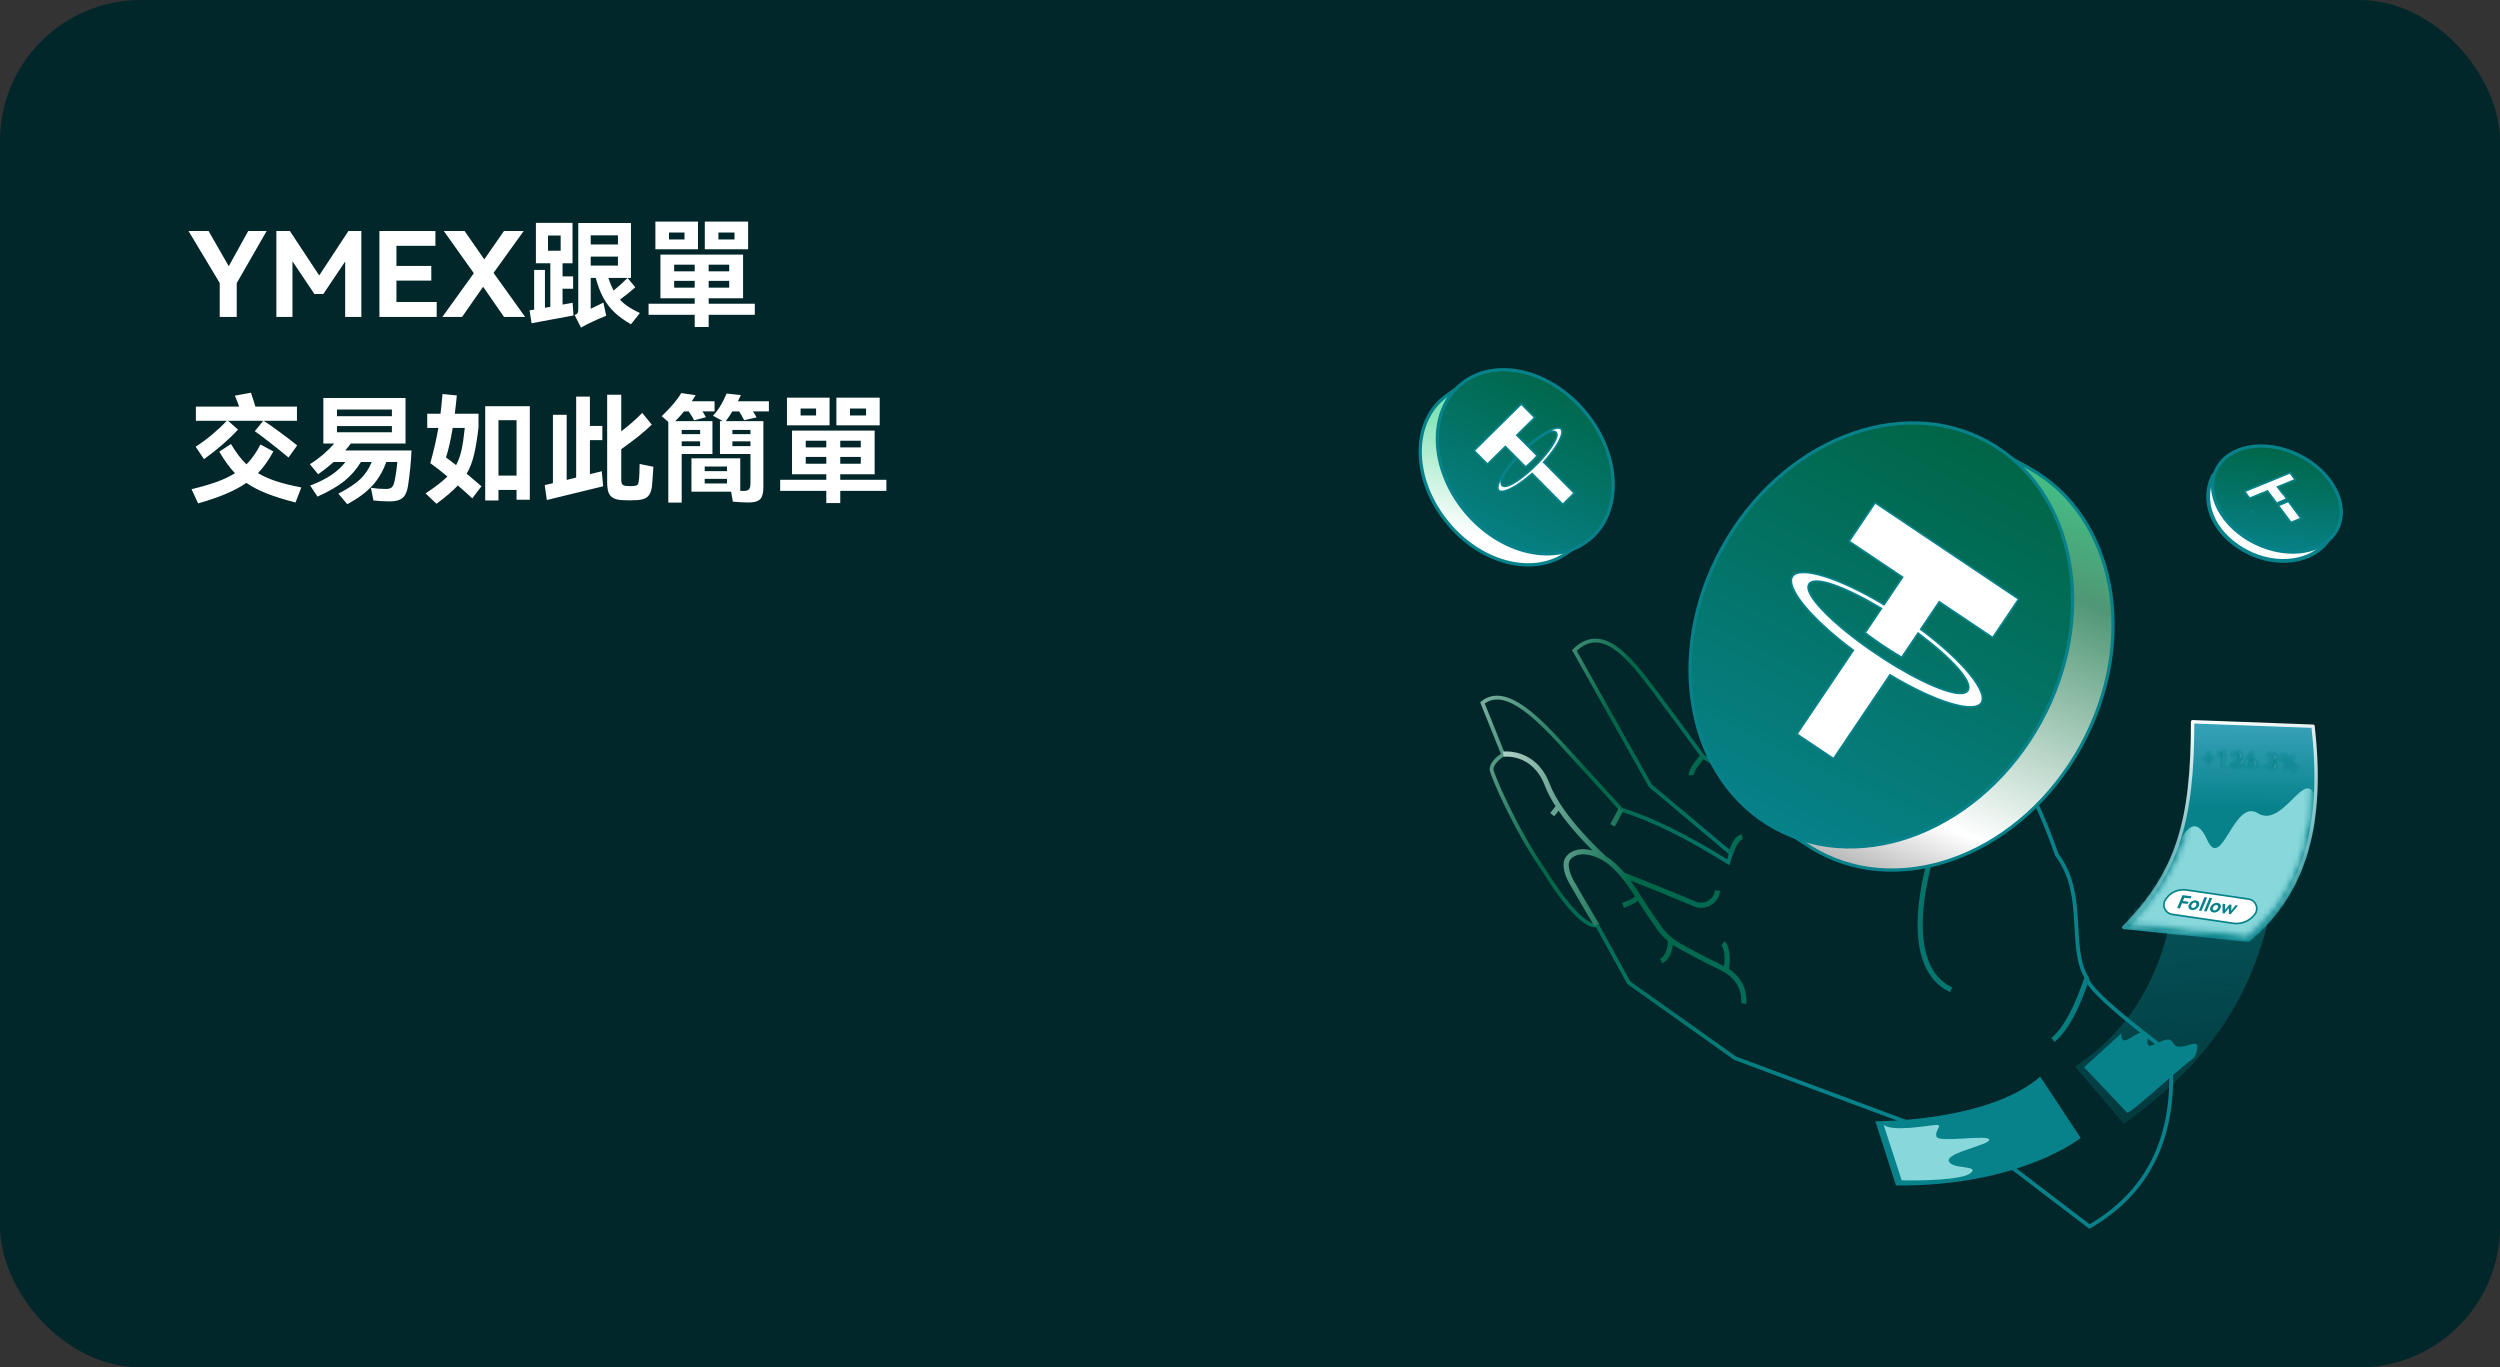 <svg width="426" height="233" viewBox="0 0 426 233" fill="none" xmlns="http://www.w3.org/2000/svg">
<rect x="0" y="0" width="426" height="233" fill="#333333" stroke="none"/>
<rect width="426" height="233" rx="24" fill="#02272A"/>
<path d="M38.98 45.36L42.3 39.36H45.44L40.34 48.24V54H37.44V48.22L32.12 39.36H35.54L38.98 45.36ZM59.375 39.36H61.575V54H58.815V44.56L55.095 50.1H53.575L49.835 44.52V54H47.095V39.36H49.395L54.395 46.94L59.375 39.36ZM73.493 47.82H67.553V51.46H74.413V54H64.653V39.36H74.193V41.88H67.553V45.32H73.493V47.82ZM89.241 39.36L84.101 46.5L89.481 54H85.881L82.321 48.86L78.741 54H75.381L80.741 46.56L75.621 39.36H79.161L82.521 44.2L85.881 39.36H89.241ZM95.858 51.9L97.578 51.6L97.718 53.76L94.138 54.42C93.031 54.633 91.845 54.853 90.578 55.08L90.238 52.88L91.018 52.76V46H92.858V52.44C93.231 52.36 93.538 52.307 93.778 52.28V44.86H91.318V37.98H97.558V44.86H95.858V47.1H97.658V49.2H95.858V51.9ZM105.638 51.06C106.425 51.913 107.558 52.673 109.038 53.34L107.518 55.26C106.385 54.607 105.438 53.92 104.678 53.2C103.931 52.48 103.305 51.653 102.798 50.72C102.291 49.787 101.865 48.667 101.518 47.36H100.658V52.62L102.818 51.56L103.298 53.8C102.165 54.253 101.105 54.727 100.118 55.22C99.678 55.447 99.305 55.647 98.998 55.82L97.918 53.68C98.185 53.573 98.352 53.46 98.418 53.34C98.498 53.22 98.538 52.993 98.538 52.66V38H107.518V47.36H103.658C103.925 48.16 104.225 48.88 104.558 49.52C105.411 48.813 106.205 48.093 106.938 47.36L108.258 48.96C107.445 49.667 106.571 50.367 105.638 51.06ZM105.298 41.66V40.1H100.658V41.66H105.298ZM95.538 40.14H93.378V42.72H95.538V40.14ZM105.298 43.72H100.658V45.26H105.298V43.72ZM111.678 37.76H118.938V42.48H111.678V37.76ZM120.098 37.76H127.478V42.48H120.098V37.76ZM113.998 40.8H116.638V39.62H113.998V40.8ZM122.418 40.8H125.158V39.62H122.418V40.8ZM120.758 51.76H128.618V53.64H120.758V55.72H118.378V53.64H110.518V51.76H118.378V50.82H112.538V43.38H126.618V50.82H120.758V51.76ZM118.378 46.24V45.1H114.878V46.24H118.378ZM120.758 46.24H124.258V45.1H120.758V46.24ZM114.878 47.86V49.02H118.378V47.86H114.878ZM120.758 47.86V49.02H124.258V47.86H120.758ZM33.34 76.12C34.313 75.493 35.253 74.8 36.16 74.04C37.08 73.267 37.907 72.487 38.64 71.7H33.38V69.28H40.74C40.527 68.64 40.287 68.02 40.02 67.42L42.76 66.92C43.08 67.853 43.333 68.64 43.52 69.28H50.6V71.7H44.92C45.587 72.113 46.52 72.767 47.72 73.66C48.92 74.54 49.893 75.287 50.64 75.9L49.16 77.96C48.36 77.28 47.36 76.473 46.16 75.54C44.96 74.593 44.047 73.907 43.42 73.48L44.86 71.7H38.86L40.56 73.2C39.773 74.053 38.873 74.92 37.86 75.8C36.847 76.68 35.813 77.493 34.76 78.24L33.34 76.12ZM50.36 85.62C48.413 85.127 46.773 84.613 45.44 84.08C44.107 83.56 42.953 82.96 41.98 82.28C41.007 82.96 39.853 83.58 38.52 84.14C37.187 84.713 35.6 85.26 33.76 85.78L32.64 83.36C34.293 82.96 35.72 82.547 36.92 82.12C38.12 81.68 39.16 81.187 40.04 80.64C39.16 79.72 38.267 78.493 37.36 76.96L39.36 75.66C40.213 77.113 41.093 78.267 42 79.12C42.88 78.253 43.673 77.127 44.38 75.74L46.58 76.92C45.82 78.36 44.947 79.593 43.96 80.62C44.853 81.153 45.887 81.613 47.06 82C48.247 82.387 49.673 82.74 51.34 83.06L50.36 85.62ZM70.12 76.76C70.04 78.693 69.84 80.72 69.52 82.84C69.36 83.8 69.053 84.467 68.6 84.84C68.16 85.227 67.46 85.427 66.5 85.44C65.487 85.44 64.533 85.387 63.64 85.28L63.2 83.12C64.067 83.253 64.893 83.32 65.68 83.32C66.187 83.32 66.54 83.233 66.74 83.06C66.953 82.873 67.113 82.527 67.22 82.02C67.447 80.993 67.607 79.893 67.7 78.72H65.82C65.273 80.267 64.487 81.607 63.46 82.74C62.433 83.873 61.007 84.933 59.18 85.92L57.66 84.12C59.3 83.267 60.54 82.447 61.38 81.66C62.22 80.86 62.873 79.88 63.34 78.72H61.5C60.74 79.987 59.787 81.08 58.64 82C57.493 82.907 55.98 83.78 54.1 84.62L52.86 82.74C54.327 82.18 55.547 81.567 56.52 80.9C57.493 80.233 58.273 79.507 58.86 78.72H56.86C55.98 79.493 55.1 80.193 54.22 80.82L52.8 79.1C53.507 78.673 54.233 78.147 54.98 77.52C55.727 76.88 56.387 76.233 56.96 75.58H55.1V67.82H69.1V75.58H59.78C59.58 75.86 59.267 76.253 58.84 76.76H70.12ZM66.78 70.92V69.78H57.42V70.92H66.78ZM57.42 72.6V73.66H66.78V72.6H57.42ZM81.54 72.8C81.313 74.773 81.053 76.353 80.76 77.54C80.48 78.727 80.067 79.787 79.52 80.72L82.04 82.86L80.48 84.92C79.6 84.107 78.78 83.373 78.02 82.72C77.153 83.653 75.94 84.693 74.38 85.84L72.52 84.08C74.2 82.96 75.44 82 76.24 81.2C75.213 80.333 74.24 79.573 73.32 78.92C73.867 77.013 74.327 75.013 74.7 72.92H72.8V70.5H75.06C75.167 69.673 75.28 68.553 75.4 67.14L77.84 67.38C77.76 68.273 77.647 69.313 77.5 70.5H81.54V72.8ZM82.68 85.28V69.22H90.28V85.16H88.02V83.48H84.94V85.28H82.68ZM84.94 71.6V81.04H88.02V71.6H84.94ZM76 77.94C76.627 78.407 77.2 78.847 77.72 79.26C78.12 78.513 78.427 77.66 78.64 76.7C78.853 75.74 79.04 74.48 79.2 72.92H77.14C76.807 74.947 76.427 76.62 76 77.94ZM111.34 79.54C111.327 79.807 111.26 80.76 111.14 82.4C111.087 83.107 110.967 83.653 110.78 84.04C110.593 84.44 110.32 84.727 109.96 84.9C109.613 85.073 109.133 85.18 108.52 85.22C107.96 85.247 107.533 85.26 107.24 85.26C106.947 85.26 106.52 85.247 105.96 85.22C105.347 85.18 104.86 85.06 104.5 84.86C104.14 84.673 103.873 84.367 103.7 83.94C103.54 83.5 103.46 82.893 103.46 82.12V67.26H105.86V73.5C106.46 73.047 107.087 72.533 107.74 71.96C108.407 71.373 108.973 70.84 109.44 70.36L111.06 72.36C110.433 72.973 109.647 73.66 108.7 74.42C107.753 75.167 106.807 75.873 105.86 76.54V81.72C105.86 82.107 105.92 82.38 106.04 82.54C106.173 82.687 106.38 82.773 106.66 82.8C106.98 82.827 107.227 82.84 107.4 82.84C107.56 82.84 107.8 82.827 108.12 82.8C108.413 82.76 108.607 82.667 108.7 82.52C108.793 82.36 108.86 82.033 108.9 81.54C108.953 80.873 108.98 80.187 108.98 79.48C108.993 79.387 109 79.247 109 79.06L111.34 79.54ZM100.52 80.8L102.06 80.42L102.54 80.3L102.78 82.86C101.1 83.26 98.287 83.947 94.34 84.92L93.18 85.2L92.82 82.66L94.22 82.34V70.68H96.56V81.78L98.18 81.38V67.58H100.52V72.58H102.64V75H100.52V80.8ZM121.4 77.36H116.16V85.64H113.88V71.9L112.76 70.92C114.36 69.373 115.467 68.06 116.08 66.98L118.54 67.34C118.367 67.62 118.147 67.967 117.88 68.38H121.76V70.1H119.7C119.927 70.447 120.12 70.78 120.28 71.1L118.28 71.62C118.067 71.193 117.76 70.687 117.36 70.1H116.56C116.147 70.62 115.647 71.173 115.06 71.76H121.4V77.36ZM131.02 68.38V70.1H128.3C128.513 70.407 128.72 70.747 128.92 71.12L126.8 71.6C126.493 70.987 126.207 70.487 125.94 70.1H124.8C124.44 70.687 124.067 71.24 123.68 71.76H130.08V82.94C130.08 83.62 130.007 84.147 129.86 84.52C129.727 84.907 129.473 85.187 129.1 85.36C128.74 85.533 128.22 85.62 127.54 85.62C126.793 85.62 125.907 85.573 124.88 85.48L124.58 83.78H117.82V78.1H126.14V83.64L126.68 83.66C127.147 83.66 127.46 83.567 127.62 83.38C127.793 83.193 127.88 82.86 127.88 82.38V77.36H122.68V71.76H123.16L121.5 70.84C121.993 70.307 122.413 69.747 122.76 69.16C123.12 68.56 123.473 67.86 123.82 67.06L126.24 67.32L125.74 68.38H131.02ZM119.3 73.98V73.26H116.16V73.98H119.3ZM127.88 73.98V73.26H124.8V73.98H127.88ZM116.16 75.2V76.02H119.3V75.2H116.16ZM124.8 75.2V76.02H127.88V75.2H124.8ZM123.88 80.28V79.5H120.08V80.28H123.88ZM120.08 81.6V82.38H123.88V81.6H120.08ZM134.1 67.76H141.36V72.48H134.1V67.76ZM142.52 67.76H149.9V72.48H142.52V67.76ZM136.42 70.8H139.06V69.62H136.42V70.8ZM144.84 70.8H147.58V69.62H144.84V70.8ZM143.18 81.76H151.04V83.64H143.18V85.72H140.8V83.64H132.94V81.76H140.8V80.82H134.96V73.38H149.04V80.82H143.18V81.76ZM140.8 76.24V75.1H137.3V76.24H140.8ZM143.18 76.24H146.68V75.1H143.18V76.24ZM137.3 77.86V79.02H140.8V77.86H137.3ZM143.18 77.86V79.02H146.68V77.86H143.18Z" fill="white"/>
<path d="M246.676 89.103L246.676 89.102C240.69 81.847 240.459 72.37 245.938 67.846L245.939 67.845C246.459 67.412 247.436 66.739 248.294 66.167C248.72 65.883 249.114 65.626 249.401 65.441C249.544 65.348 249.661 65.273 249.742 65.221C249.756 65.212 249.768 65.204 249.78 65.197C249.791 65.198 249.803 65.2 249.815 65.202C249.905 65.215 250.039 65.235 250.211 65.262C250.555 65.317 251.053 65.402 251.666 65.523C252.892 65.764 254.578 66.147 256.416 66.713C260.107 67.85 264.351 69.71 266.756 72.6C267.961 74.066 268.765 76.028 269.287 78.168C269.808 80.305 270.044 82.601 270.125 84.717C270.206 86.832 270.133 88.76 270.039 90.159C269.992 90.859 269.94 91.426 269.9 91.817C269.88 92.013 269.863 92.165 269.851 92.268C269.85 92.278 269.849 92.288 269.847 92.297L269.841 92.301L269.542 92.502C269.294 92.668 268.962 92.89 268.627 93.115C267.966 93.559 267.271 94.025 267.214 94.069L267.213 94.07C261.678 98.313 252.557 96.239 246.676 89.103Z" fill="url(#paint0_linear_6165_533)" stroke="#07828B" stroke-width="0.566"/>
<path d="M270.833 91.925C276.492 87.274 276.187 77.578 270.151 70.268C264.115 62.958 254.634 60.803 248.974 65.454C243.314 70.105 243.62 79.802 249.656 87.111C255.692 94.421 265.173 96.576 270.833 91.925Z" fill="url(#paint1_linear_6165_533)" stroke="#07828B" stroke-width="0.552" stroke-miterlimit="10" stroke-linejoin="round"/>
<path d="M261.518 71.147L258.577 74.051L258.473 74.153L258.576 74.256L260.205 75.899L260.301 75.996L260.403 75.905C261.704 74.758 262.963 73.883 263.981 73.386C264.491 73.137 264.933 72.986 265.285 72.94C265.596 72.9 265.813 72.943 265.953 73.045L266.008 73.092C266.142 73.227 266.202 73.461 266.152 73.814C266.102 74.165 265.947 74.604 265.692 75.11C265.183 76.121 264.292 77.367 263.129 78.652L263.036 78.755L263.133 78.852L268.259 84.02L266.295 85.958L261.168 80.788L261.072 80.691L260.969 80.781C259.673 81.922 258.418 82.793 257.404 83.287C256.896 83.534 256.456 83.684 256.105 83.73C255.795 83.77 255.578 83.726 255.439 83.624L255.385 83.577C255.251 83.442 255.19 83.209 255.24 82.857C255.289 82.508 255.444 82.071 255.697 81.567C256.203 80.561 257.089 79.318 258.247 78.036L258.339 77.935L258.242 77.837L256.612 76.193L256.51 76.091L256.407 76.192L253.465 79.096L251.175 76.787L259.229 68.838L261.518 71.147ZM265.134 73.656C264.96 73.481 264.688 73.467 264.403 73.526C264.11 73.588 263.756 73.735 263.36 73.95C262.567 74.382 261.578 75.102 260.541 76.016L260.426 76.117L260.533 76.227L261.947 77.653C261.817 77.798 261.684 77.946 261.544 78.093L261.005 78.642C260.661 78.98 260.317 79.297 259.983 79.589L258.574 78.168L258.466 78.06L258.363 78.173C257.44 79.195 256.713 80.169 256.275 80.952C256.057 81.343 255.905 81.694 255.842 81.984C255.787 82.232 255.789 82.47 255.907 82.643L255.964 82.713H255.965C256.138 82.887 256.408 82.901 256.691 82.842C256.983 82.781 257.336 82.635 257.73 82.422C258.421 82.047 259.26 81.453 260.151 80.701L260.536 80.369H260.537L260.67 80.252L260.675 80.246L260.684 80.237L260.807 80.126L260.812 80.122L260.825 80.109L260.824 80.108L261.097 79.858L261.103 79.853L261.227 79.736L261.23 79.734L261.262 79.702L261.359 79.609L261.361 79.607L261.964 79.013L261.966 79.011L262.058 78.917L262.057 78.916L262.089 78.886L262.092 78.884L262.198 78.772L262.199 78.772L262.211 78.76L262.214 78.757C262.343 78.622 262.469 78.488 262.592 78.355L262.597 78.349L262.719 78.215V78.214C263.647 77.189 264.379 76.211 264.82 75.424C265.04 75.031 265.191 74.678 265.256 74.387C265.311 74.138 265.309 73.899 265.191 73.726L265.134 73.656Z" fill="white" stroke="#07828B" stroke-width="0.29"/>
<path d="M383.045 77.725C385.136 77.616 387.539 78.145 389.967 79.256L390.452 79.486C395.378 81.896 398.356 85.972 397.696 89.697C397.528 90.166 397.384 90.595 397.217 90.996L397.037 91.395C396.053 93.397 394.016 94.785 391.499 95.33C389.142 95.839 386.384 95.6 383.744 94.441L383.218 94.197C377.768 91.529 374.916 86.353 376.906 81.501L377.114 81.034C377.148 80.962 377.175 80.936 377.19 80.924C377.217 80.902 377.234 80.897 377.319 80.851C377.396 80.809 377.495 80.748 377.591 80.636C377.674 80.539 377.742 80.417 377.803 80.261C378.989 78.668 380.833 77.841 383.045 77.725Z" fill="white" stroke="#07828B" stroke-width="0.651"/>
<path d="M384.307 92.54C378.609 89.751 375.64 84.132 377.677 79.99C379.714 75.847 385.984 74.75 391.682 77.539C397.381 80.328 400.349 85.947 398.312 90.09C396.276 94.232 390.005 95.329 384.307 92.54Z" fill="url(#paint2_linear_6165_533)" stroke="#07828B" stroke-width="0.552" stroke-miterlimit="10" stroke-linejoin="round"/>
<path d="M390.01 85.528L392.102 88.332L390.378 89.04L388.242 86.175L388.208 86.13C388.451 86.038 388.701 85.941 388.958 85.836L388.969 85.835L388.989 85.827C389.321 85.691 389.635 85.555 389.932 85.422L390.01 85.528ZM383.676 86.931C383.666 86.971 383.666 87.015 383.681 87.06L383.671 87.051C383.656 87.031 383.649 87.007 383.661 86.964C383.664 86.954 383.67 86.943 383.676 86.931ZM391.11 81.736L388.277 82.897L388.104 82.968L388.217 83.118L388.884 84.01L388.947 84.096L388.998 84.078L389.072 84.178L389.684 85.006C389.561 85.064 389.438 85.125 389.311 85.18L388.761 85.409L388.76 85.41L387.933 85.745L387.262 84.839L387.193 84.745L387.186 84.747L387.114 84.65L386.446 83.756L386.379 83.666L386.275 83.71L383.339 84.91L382.462 83.736L390.232 80.561L391.11 81.736Z" fill="white" stroke="#07828B" stroke-width="0.29"/>
<path d="M272.129 157.62L277.545 167.453L295.661 180.317L340.191 196.913L356.048 209C365.749 203.364 371.047 194.076 369.801 179.462C369.801 179.462 355.697 169.124 355.619 166.676C353.165 162.867 354.412 156.454 352.931 150.78C352.113 147.632 350.477 145.65 350.477 145.65C347.126 135.933 342.646 127.538 336.296 121.126C336.296 121.126 327.179 116.462 330.179 126.411C330.179 126.411 333.724 127.927 333.14 134.534C332.945 136.905 332.867 141.569 331.62 143.24C330.763 144.367 329.672 144.911 328.66 145.183C327.023 145.572 319.777 145.222 315.92 143.667C308.557 140.675 299.206 134.534 290.168 128.899C290.168 128.899 285.999 123.147 281.869 117.667C277.467 111.798 272.987 106.279 268.272 110.826L281.207 133.873L294.96 145.416L294.492 146.932C287.986 142.851 281.83 139.703 276.259 137.954C276.259 137.954 272.09 133.368 267.416 128.238C262.351 122.641 256.624 116.54 252.611 119.765L256.156 128.588C256.156 128.588 254.13 129.754 254.169 131.153C254.208 131.93 258.182 141.297 263.13 148.37C269.753 159.058 272.129 157.62 272.129 157.62Z" stroke="url(#paint3_linear_6165_533)" stroke-width="0.651"/>
<path fill-rule="evenodd" clip-rule="evenodd" d="M256.156 128.51C256.214 128.945 256.214 128.945 256.214 128.945L256.221 128.944C256.228 128.943 256.24 128.942 256.257 128.941C256.29 128.937 256.341 128.933 256.408 128.93C256.542 128.923 256.739 128.919 256.985 128.931C257.477 128.955 258.157 129.046 258.902 129.308C260.378 129.827 262.145 131.031 263.225 133.836C263.669 135.008 264.314 136.205 265.064 137.372C265.043 137.401 265.02 137.433 264.994 137.468C264.889 137.612 264.761 137.777 264.636 137.936C264.511 138.094 264.391 138.243 264.302 138.352C264.257 138.407 264.22 138.451 264.195 138.482L264.165 138.518L264.158 138.527L264.156 138.529L264.156 138.53L264.494 138.81C264.833 139.089 264.833 139.089 264.833 139.089L264.833 139.089L264.834 139.089L264.836 139.086L264.844 139.076L264.874 139.039C264.901 139.007 264.938 138.961 264.984 138.906C265.075 138.794 265.198 138.641 265.326 138.479C265.411 138.372 265.499 138.259 265.581 138.15C266.647 139.7 267.863 141.172 268.992 142.43C269.863 143.401 270.688 144.253 271.364 144.923C270.979 144.824 270.581 144.753 270.167 144.712C269.322 144.63 268.419 144.798 267.71 145.217C266.99 145.642 266.447 146.343 266.431 147.295C266.416 148.148 266.673 149.216 267.423 150.531C268.476 152.38 269.549 154.208 270.358 155.575C270.763 156.258 271.101 156.826 271.339 157.223C271.458 157.421 271.552 157.577 271.616 157.684L271.688 157.805L271.707 157.836L271.712 157.844L271.713 157.846L271.714 157.847C271.714 157.847 271.714 157.847 272.09 157.62C272.467 157.394 272.467 157.394 272.467 157.394V157.394L272.467 157.394L272.465 157.392L272.461 157.384L272.442 157.353L272.37 157.232C272.306 157.126 272.213 156.971 272.094 156.773C271.857 156.377 271.519 155.81 271.115 155.129C270.307 153.765 269.237 151.94 268.187 150.097C267.495 148.883 267.299 147.97 267.31 147.31C267.32 146.728 267.639 146.278 268.157 145.972C268.685 145.66 269.397 145.518 270.082 145.585C272.088 145.781 273.74 146.81 275.203 148.284C276.469 149.559 277.57 151.142 278.619 152.759C278.593 152.786 278.558 152.819 278.512 152.856C278.324 153.01 278.037 153.174 277.718 153.33C277.404 153.483 277.081 153.617 276.835 153.713C276.712 153.761 276.61 153.799 276.538 153.824C276.524 153.83 276.51 153.834 276.498 153.839C276.481 153.845 276.467 153.85 276.456 153.854L276.435 153.861L276.43 153.863L276.429 153.863C276.429 153.863 276.429 153.863 276.572 154.278C276.714 154.693 276.714 154.693 276.714 154.693H276.715L276.717 154.692L276.724 154.69L276.748 154.681C276.769 154.674 276.8 154.663 276.838 154.649C276.915 154.621 277.024 154.581 277.154 154.53C277.413 154.429 277.76 154.286 278.104 154.118C278.442 153.954 278.8 153.754 279.068 153.536L279.081 153.526C279.085 153.522 279.09 153.518 279.095 153.514C279.097 153.512 279.099 153.511 279.101 153.509L279.121 153.541C280.263 155.35 281.477 157.105 282.378 158.371C282.902 159.106 283.514 159.77 284.197 160.349C284.198 160.365 284.198 160.386 284.198 160.412C284.198 160.476 284.196 160.569 284.189 160.685C284.175 160.918 284.14 161.237 284.057 161.579C283.889 162.279 283.543 163 282.863 163.378L283.292 164.144C284.287 163.59 284.72 162.581 284.912 161.784C284.981 161.498 285.022 161.228 285.045 161C285.345 161.208 285.656 161.401 285.977 161.579C287.764 162.569 290.474 164.026 293.133 165.284C295.276 166.316 296.141 167.74 296.487 168.882C296.662 169.46 296.707 169.975 296.708 170.344C296.708 170.528 296.698 170.675 296.688 170.773C296.683 170.822 296.678 170.858 296.675 170.882C296.673 170.893 296.671 170.901 296.671 170.906L296.67 170.909C296.67 170.909 296.67 170.909 297.102 170.99C297.534 171.071 297.534 171.071 297.534 171.071V171.07L297.535 171.068L297.536 171.064L297.538 171.051C297.54 171.041 297.542 171.027 297.545 171.009C297.55 170.974 297.556 170.924 297.562 170.862C297.576 170.737 297.588 170.559 297.587 170.341C297.586 169.906 297.533 169.304 297.328 168.629C296.985 167.496 296.222 166.185 294.616 165.117C294.862 163.377 294.731 162.239 294.508 161.511C294.391 161.128 294.249 160.86 294.126 160.68C294.065 160.59 294.009 160.523 293.964 160.476C293.941 160.452 293.922 160.433 293.906 160.418C293.897 160.411 293.891 160.404 293.884 160.399L293.881 160.396L293.876 160.392L293.872 160.389L293.871 160.388L293.87 160.387C293.869 160.387 293.869 160.386 293.596 160.73C293.323 161.074 293.322 161.073 293.322 161.073L293.321 161.073L293.32 161.071L293.317 161.069L293.314 161.066C293.312 161.065 293.311 161.064 293.311 161.064C293.311 161.064 293.315 161.068 293.323 161.076C293.337 161.091 293.365 161.123 293.4 161.175C293.471 161.278 293.575 161.464 293.667 161.766C293.83 162.299 293.958 163.197 293.792 164.632C293.701 164.585 293.609 164.539 293.514 164.493L293.512 164.492C290.876 163.246 288.184 161.798 286.404 160.812C285.093 160.085 283.963 159.081 283.095 157.862C282.199 156.604 280.994 154.864 279.865 153.073L279.863 153.071C279.755 152.901 279.645 152.73 279.535 152.559C279.533 152.549 279.53 152.539 279.528 152.529L279.517 152.531C278.981 151.699 278.423 150.857 277.831 150.05C281.485 151.487 285.082 152.944 288.609 154.432C290.61 155.276 292.875 153.959 293.098 151.797L292.224 151.707C292.062 153.276 290.414 154.241 288.952 153.624C284.969 151.944 280.899 150.304 276.762 148.689C276.461 148.333 276.15 147.991 275.828 147.667C275.148 146.982 274.415 146.373 273.613 145.885L273.629 145.866L273.628 145.866L273.625 145.862L273.609 145.848C273.596 145.836 273.575 145.818 273.548 145.793C273.494 145.744 273.413 145.671 273.31 145.575C273.104 145.384 272.805 145.104 272.44 144.75C271.71 144.04 270.712 143.033 269.647 141.845C267.506 139.457 265.127 136.379 264.047 133.525L264.046 133.522C262.867 130.459 260.894 129.078 259.195 128.481C258.353 128.184 257.586 128.082 257.029 128.055C256.75 128.041 256.522 128.046 256.362 128.054C256.282 128.058 256.218 128.063 256.173 128.067C256.151 128.069 256.133 128.071 256.121 128.073L256.105 128.075L256.1 128.075L256.099 128.076H256.098C256.098 128.076 256.097 128.076 256.156 128.51ZM289.848 128.559C289.848 128.559 289.848 128.559 290.168 128.86C290.487 129.162 290.487 129.162 290.487 129.162L290.486 129.162L290.483 129.166L290.467 129.183C290.453 129.198 290.432 129.22 290.406 129.25C290.352 129.308 290.276 129.393 290.184 129.499C289.999 129.711 289.754 130.004 289.512 130.328C289.268 130.653 289.034 131.001 288.865 131.326C288.688 131.664 288.614 131.917 288.62 132.07L287.741 132.102C287.727 131.711 287.893 131.288 288.085 130.921C288.284 130.538 288.549 130.148 288.807 129.803C289.066 129.456 289.326 129.146 289.52 128.924C289.617 128.812 289.698 128.722 289.756 128.659C289.785 128.628 289.807 128.603 289.823 128.586L289.841 128.566L289.846 128.561L289.848 128.56L289.848 128.559ZM294.959 145.378C295.386 145.484 295.386 145.484 295.386 145.484L295.386 145.484L295.387 145.48L295.391 145.463C295.396 145.447 295.402 145.422 295.411 145.39C295.43 145.327 295.457 145.234 295.494 145.121C295.569 144.895 295.68 144.593 295.828 144.284C295.977 143.974 296.156 143.671 296.361 143.434C296.567 143.195 296.773 143.054 296.972 143.006L296.765 142.153C296.321 142.261 295.967 142.547 295.695 142.862C295.421 143.179 295.203 143.556 295.035 143.906C294.866 144.258 294.742 144.597 294.659 144.847C294.618 144.972 294.587 145.077 294.566 145.151C294.555 145.187 294.547 145.217 294.542 145.237L294.539 145.249L294.535 145.261L294.534 145.268L294.533 145.27L294.533 145.271V145.271C294.533 145.271 294.533 145.271 294.959 145.378ZM276.647 138.084L275.166 140.844L274.391 140.43L275.871 137.67L276.647 138.084ZM328.945 144.81C328.945 144.809 328.945 144.809 329.361 144.951C329.777 145.092 329.777 145.092 329.777 145.092V145.092L329.777 145.094L329.773 145.104L329.767 145.123L329.76 145.143C329.749 145.179 329.731 145.232 329.709 145.301C329.664 145.44 329.599 145.646 329.52 145.91C329.362 146.438 329.146 147.199 328.917 148.126C328.457 149.982 327.947 152.498 327.735 155.148C327.523 157.804 327.613 160.564 328.336 162.924C329.055 165.274 330.391 167.2 332.664 168.261L332.292 169.056C329.734 167.862 328.265 165.698 327.495 163.18C326.727 160.672 326.642 157.787 326.858 155.079C327.075 152.366 327.597 149.8 328.063 147.916C328.296 146.973 328.516 146.198 328.678 145.658C328.759 145.389 328.825 145.177 328.872 145.033C328.895 144.961 328.913 144.906 328.925 144.868C328.932 144.849 328.936 144.835 328.94 144.825L328.944 144.814L328.945 144.811L328.945 144.81ZM350.095 177.546C352.459 175.595 354.399 171.716 356.037 166.775L355.202 166.499C353.568 171.43 351.689 175.091 349.534 176.871L350.095 177.546Z" fill="url(#paint4_linear_6165_533)"/>
<path d="M336.692 74.978C336.778 74.953 336.847 74.932 336.899 74.918L337.072 75.012L337.814 75.418C338.44 75.76 339.302 76.231 340.246 76.747C342.135 77.779 344.352 78.992 345.67 79.714C360.492 87.839 364.556 109.015 354.619 127.111C344.681 145.206 324.601 153.198 309.78 145.11C308.549 144.432 306.87 143.328 305.492 142.388C304.805 141.92 304.195 141.493 303.756 141.184C303.537 141.03 303.361 140.905 303.24 140.818C303.191 140.783 303.151 140.755 303.121 140.733L303.12 140.731C303.1 140.678 303.071 140.598 303.034 140.494C302.958 140.285 302.849 139.976 302.712 139.578C302.439 138.78 302.058 137.624 301.627 136.188C300.763 133.317 299.699 129.331 298.894 124.875C297.28 115.942 296.724 105.196 300.832 97.713C304.907 90.296 313.921 84.587 321.97 80.725C325.987 78.798 329.747 77.338 332.504 76.359C333.882 75.87 335.009 75.501 335.79 75.255C336.181 75.132 336.486 75.04 336.692 74.978Z" fill="url(#paint5_linear_6165_533)" stroke="#07828B" stroke-width="0.552"/>
<path d="M347.706 123.007C357.688 104.816 353.637 83.438 338.657 75.257C323.676 67.076 303.44 75.191 293.458 93.382C283.475 111.574 287.527 132.952 302.507 141.133C317.487 149.314 337.723 141.199 347.706 123.007Z" fill="url(#paint6_linear_6165_533)" stroke="#07828B" stroke-width="0.552" stroke-miterlimit="10" stroke-linejoin="round"/>
<path d="M343.988 102.078L339.56 108.651L330.57 102.622L330.45 102.541L330.369 102.661L327.368 107.116L327.291 107.23L327.401 107.312C330.956 109.973 333.835 112.639 335.659 114.881C336.572 116.002 337.214 117.012 337.547 117.855C337.882 118.705 337.89 119.351 337.599 119.783C337.307 120.216 336.705 120.453 335.79 120.464C334.881 120.475 333.702 120.261 332.316 119.842C329.547 119.003 325.986 117.349 322.175 115.07L322.057 114.999L321.98 115.113L312.433 129.283L306.183 125.092L315.728 110.925L315.805 110.811L315.694 110.729C312.124 108.062 309.23 105.386 307.396 103.137C306.478 102.011 305.83 100.998 305.495 100.151C305.179 99.352 305.152 98.733 305.391 98.301L305.441 98.217C305.734 97.783 306.339 97.546 307.258 97.536C308.171 97.526 309.355 97.741 310.746 98.164C313.527 99.009 317.102 100.674 320.926 102.966L321.043 103.037L321.12 102.923L324.119 98.471L324.2 98.351L324.08 98.269L315.089 92.241L319.519 85.666L343.988 102.078ZM309.786 99.035C309.129 98.994 308.598 99.102 308.314 99.442L308.261 99.514C307.993 99.91 308.087 100.474 308.393 101.105C308.703 101.748 309.257 102.515 310.009 103.365C311.326 104.855 313.269 106.621 315.63 108.456L316.667 109.246L317.04 109.523L317.043 109.526L317.048 109.529V109.528L318.199 110.36L318.202 110.362L318.236 110.385V110.386L318.567 110.619L318.571 110.621L318.667 110.685V110.686L318.945 110.879L318.947 110.88L320.751 112.089L320.753 112.091L321.04 112.277L321.141 112.345L321.144 112.347L321.51 112.58V112.579L321.524 112.589V112.59L321.527 112.592C321.799 112.765 322.07 112.933 322.338 113.098V113.099L322.382 113.128L322.744 113.35V113.349L322.78 113.374L322.787 113.378L323.176 113.612C326.194 115.417 328.972 116.773 331.109 117.516C332.177 117.886 333.093 118.107 333.803 118.15C334.456 118.19 334.985 118.082 335.268 117.743L335.321 117.672C335.587 117.277 335.494 116.716 335.191 116.088C334.883 115.448 334.332 114.685 333.584 113.839C332.087 112.144 329.779 110.088 326.962 107.979L326.84 107.888L326.755 108.015L324.057 112.018C323.289 111.565 322.496 111.076 321.692 110.554L320.843 109.993C319.765 109.27 318.746 108.542 317.804 107.829L320.512 103.812L320.598 103.685L320.466 103.606C317.434 101.792 314.642 100.425 312.493 99.677C311.42 99.303 310.499 99.08 309.786 99.035Z" fill="white" stroke="#07828B" stroke-width="0.29"/>
<path d="M319.564 191.064C319.564 191.064 338.756 191.205 347.652 183.458L354.552 193.908C354.552 193.908 344.233 202.175 323.084 202.008L319.564 191.064Z" fill="#07828B"/>
<path d="M324.05 201.129L320.983 191.698C322.576 192.894 328.438 191.788 329.841 191.691C331.244 191.595 329.603 192.612 329.979 193.691C330.356 194.77 338.71 193.291 338.972 194.177C339.235 195.063 331.575 196.393 332.08 197.865C332.584 199.337 337.559 198.493 335.745 199.923C334.294 201.068 327.344 201.204 324.05 201.129Z" fill="#88D8DB"/>
<path d="M353.604 181.729C363.959 174.937 368.934 164.819 370.788 151.746L386.442 157.164C382.605 172.236 374.977 181.975 361.911 191.529L353.612 181.729L353.604 181.729Z" fill="url(#paint7_linear_6165_533)"/>
<path d="M362.661 177.071C361.5 177.728 361.413 176.667 361.515 176.055L355.134 181.856L362.451 189.589C363.225 189.693 371.111 182.194 373.848 180.268C373.887 180.046 374.324 179.786 374.425 178.42C374.552 176.712 371.189 179.594 370.269 177.662C369.35 175.73 365.548 179.934 365.949 177.272C366.35 174.61 364.113 176.249 362.661 177.071Z" fill="#07828B"/>
<path d="M373.624 122.987L394.143 123.75C395.953 139.663 393.206 151.815 383.131 160.199L361.879 158.029C371.122 148.689 373.624 139.797 373.624 122.987Z" fill="url(#paint8_linear_6165_533)" stroke="url(#paint9_linear_6165_533)" stroke-width="0.579" stroke-miterlimit="10" stroke-linejoin="round"/>
<mask id="mask0_6165_533" style="mask-type:alpha" maskUnits="userSpaceOnUse" x="362" y="123" width="32" height="37">
<path d="M372.448 124.104L392.878 124.588C395.315 139.538 392.076 151.537 383.006 159.242L363.45 157.292C372.182 148.468 375.899 137.763 372.448 124.104Z" fill="#D9D9D9" stroke="white" stroke-width="0.579" stroke-miterlimit="10"/>
</mask>
<g mask="url(#mask0_6165_533)">
<path d="M369.647 146.714C368.261 149.377 366.803 147.469 366.247 146.181L358.445 161.945L384.648 164.614C386.234 163.867 393.874 146.88 396.683 139.887C396.484 139.418 395.718 137.801 394.242 135.083C392.397 131.686 388.8 141.112 384.71 138.564C380.619 136.016 378.584 148.634 376.091 143.089C373.597 137.545 371.38 143.385 369.647 146.714Z" fill="#88D8DB"/>
</g>
<mask id="path-21-inside-1_6165_533" fill="white">
<path d="M376.079 128.104L376.577 128.135L376.528 128.918L377.309 128.967L377.278 129.46L376.497 129.411L376.448 130.195L375.95 130.164L375.999 129.38L375.214 129.332L375.245 128.839L376.03 128.888L376.079 128.104ZM377.861 128.823L377.896 128.261L378.835 127.805L379.292 127.833L379.108 130.794L378.513 130.757L378.657 128.442L377.861 128.823ZM380.907 130.391L382.093 130.464L382.061 130.977L380.017 130.85L380.041 130.471L380.998 129.524C381.162 129.362 381.277 129.234 381.343 129.14C381.411 129.045 381.448 128.944 381.455 128.839C381.462 128.723 381.436 128.628 381.375 128.555C381.315 128.48 381.229 128.44 381.119 128.433C381.005 128.426 380.903 128.462 380.811 128.54C380.72 128.615 380.646 128.727 380.591 128.875L380.146 128.579C380.231 128.344 380.37 128.169 380.561 128.054C380.753 127.936 380.969 127.885 381.209 127.899C381.398 127.911 381.559 127.96 381.691 128.047C381.827 128.131 381.927 128.243 381.992 128.382C382.059 128.521 382.087 128.677 382.076 128.849C382.066 129.019 382.014 129.175 381.921 129.318C381.831 129.459 381.673 129.64 381.448 129.861L380.907 130.391ZM383.711 129.19C383.895 129.202 384.056 129.252 384.194 129.342C384.332 129.429 384.436 129.546 384.505 129.693C384.574 129.841 384.603 130.007 384.592 130.189C384.58 130.381 384.522 130.549 384.418 130.694C384.317 130.839 384.183 130.948 384.016 131.022C383.851 131.095 383.675 131.126 383.486 131.114C383.291 131.102 383.117 131.05 382.963 130.956C382.809 130.86 382.691 130.733 382.609 130.573C382.527 130.414 382.492 130.234 382.505 130.032C382.514 129.881 382.551 129.738 382.617 129.605C382.682 129.468 382.793 129.291 382.951 129.074L383.653 128.104L384.289 128.143L383.654 128.996C383.604 129.066 383.549 129.135 383.491 129.205C383.557 129.19 383.63 129.185 383.711 129.19ZM383.514 130.589C383.641 130.597 383.746 130.561 383.83 130.483C383.914 130.402 383.96 130.294 383.968 130.159C383.976 130.024 383.944 129.913 383.871 129.824C383.798 129.734 383.698 129.684 383.571 129.676C383.442 129.668 383.335 129.705 383.252 129.786C383.168 129.865 383.122 129.971 383.114 130.106C383.105 130.243 383.137 130.356 383.21 130.445C383.286 130.533 383.387 130.581 383.514 130.589ZM385.208 131.229C385.116 131.224 385.04 131.185 384.98 131.114C384.919 131.042 384.892 130.96 384.898 130.866C384.903 130.771 384.941 130.692 385.01 130.629C385.079 130.566 385.159 130.537 385.251 130.543C385.345 130.549 385.423 130.587 385.484 130.659C385.547 130.73 385.576 130.813 385.57 130.907C385.564 131.001 385.525 131.08 385.453 131.143C385.384 131.207 385.303 131.235 385.208 131.229ZM387.554 129.769C387.714 129.842 387.834 129.941 387.913 130.067C387.992 130.191 388.026 130.342 388.015 130.52C388.003 130.703 387.946 130.857 387.843 130.984C387.744 131.107 387.612 131.199 387.448 131.259C387.288 131.317 387.111 131.34 386.92 131.327C386.674 131.312 386.463 131.241 386.287 131.114C386.113 130.987 385.996 130.811 385.934 130.585L386.416 130.348C386.451 130.49 386.515 130.601 386.611 130.68C386.706 130.756 386.816 130.798 386.94 130.806C387.062 130.813 387.165 130.784 387.25 130.72C387.339 130.655 387.386 130.561 387.394 130.436C387.411 130.165 387.212 130.016 386.796 129.99L386.687 129.983L386.717 129.498L386.875 129.508C387.029 129.518 387.149 129.489 387.234 129.421C387.322 129.351 387.37 129.261 387.377 129.15C387.383 129.048 387.354 128.963 387.291 128.897C387.227 128.831 387.142 128.795 387.034 128.788C386.917 128.781 386.814 128.813 386.723 128.882C386.635 128.95 386.563 129.051 386.509 129.185L386.079 128.903C386.164 128.682 386.297 128.517 386.48 128.409C386.663 128.299 386.875 128.251 387.115 128.266C387.301 128.278 387.462 128.323 387.598 128.402C387.737 128.478 387.842 128.58 387.912 128.709C387.983 128.838 388.013 128.983 388.003 129.144C387.994 129.295 387.95 129.424 387.873 129.53C387.799 129.636 387.692 129.716 387.554 129.769ZM389.832 129.173C389.823 129.318 389.783 129.446 389.711 129.555C389.639 129.661 389.547 129.74 389.432 129.793C389.318 129.845 389.194 129.867 389.062 129.859C388.933 129.851 388.814 129.814 388.707 129.748C388.601 129.682 388.517 129.591 388.456 129.477C388.398 129.36 388.374 129.228 388.383 129.083C388.392 128.937 388.433 128.812 388.504 128.705C388.579 128.599 388.673 128.52 388.787 128.467C388.902 128.412 389.024 128.389 389.153 128.397C389.286 128.405 389.405 128.444 389.512 128.512C389.619 128.578 389.701 128.669 389.759 128.783C389.817 128.897 389.842 129.028 389.832 129.173ZM390.689 128.545L391.263 128.581L389.31 131.427L388.735 131.392L390.689 128.545ZM389.379 129.145C389.385 129.053 389.363 128.979 389.316 128.922C389.268 128.862 389.205 128.83 389.127 128.825C389.051 128.82 388.986 128.845 388.931 128.898C388.876 128.948 388.846 129.02 388.841 129.111C388.835 129.2 388.856 129.275 388.904 129.334C388.952 129.394 389.013 129.426 389.089 129.431C389.167 129.436 389.234 129.411 389.289 129.358C389.343 129.305 389.373 129.234 389.379 129.145ZM391.615 130.885C391.606 131.031 391.566 131.158 391.494 131.267C391.422 131.373 391.329 131.453 391.215 131.505C391.101 131.557 390.978 131.579 390.845 131.571C390.715 131.563 390.597 131.526 390.49 131.46C390.383 131.394 390.3 131.304 390.239 131.189C390.181 131.072 390.157 130.941 390.166 130.795C390.175 130.65 390.215 130.524 390.287 130.417C390.362 130.311 390.456 130.232 390.57 130.18C390.685 130.125 390.807 130.101 390.936 130.109C391.069 130.117 391.188 130.156 391.295 130.225C391.402 130.291 391.484 130.381 391.542 130.495C391.6 130.61 391.624 130.74 391.615 130.885ZM391.162 130.857C391.168 130.765 391.145 130.691 391.095 130.634C391.047 130.574 390.985 130.542 390.91 130.537C390.834 130.533 390.769 130.557 390.714 130.61C390.659 130.661 390.629 130.732 390.624 130.824C390.618 130.913 390.639 130.987 390.687 131.046C390.735 131.106 390.796 131.138 390.872 131.143C390.947 131.148 391.012 131.123 391.067 131.07C391.125 131.017 391.157 130.946 391.162 130.857Z"/>
</mask>
<path d="M376.079 128.104L376.577 128.135L376.528 128.918L377.309 128.967L377.278 129.46L376.497 129.411L376.448 130.195L375.95 130.164L375.999 129.38L375.214 129.332L375.245 128.839L376.03 128.888L376.079 128.104ZM377.861 128.823L377.896 128.261L378.835 127.805L379.292 127.833L379.108 130.794L378.513 130.757L378.657 128.442L377.861 128.823ZM380.907 130.391L382.093 130.464L382.061 130.977L380.017 130.85L380.041 130.471L380.998 129.524C381.162 129.362 381.277 129.234 381.343 129.14C381.411 129.045 381.448 128.944 381.455 128.839C381.462 128.723 381.436 128.628 381.375 128.555C381.315 128.48 381.229 128.44 381.119 128.433C381.005 128.426 380.903 128.462 380.811 128.54C380.72 128.615 380.646 128.727 380.591 128.875L380.146 128.579C380.231 128.344 380.37 128.169 380.561 128.054C380.753 127.936 380.969 127.885 381.209 127.899C381.398 127.911 381.559 127.96 381.691 128.047C381.827 128.131 381.927 128.243 381.992 128.382C382.059 128.521 382.087 128.677 382.076 128.849C382.066 129.019 382.014 129.175 381.921 129.318C381.831 129.459 381.673 129.64 381.448 129.861L380.907 130.391ZM383.711 129.19C383.895 129.202 384.056 129.252 384.194 129.342C384.332 129.429 384.436 129.546 384.505 129.693C384.574 129.841 384.603 130.007 384.592 130.189C384.58 130.381 384.522 130.549 384.418 130.694C384.317 130.839 384.183 130.948 384.016 131.022C383.851 131.095 383.675 131.126 383.486 131.114C383.291 131.102 383.117 131.05 382.963 130.956C382.809 130.86 382.691 130.733 382.609 130.573C382.527 130.414 382.492 130.234 382.505 130.032C382.514 129.881 382.551 129.738 382.617 129.605C382.682 129.468 382.793 129.291 382.951 129.074L383.653 128.104L384.289 128.143L383.654 128.996C383.604 129.066 383.549 129.135 383.491 129.205C383.557 129.19 383.63 129.185 383.711 129.19ZM383.514 130.589C383.641 130.597 383.746 130.561 383.83 130.483C383.914 130.402 383.96 130.294 383.968 130.159C383.976 130.024 383.944 129.913 383.871 129.824C383.798 129.734 383.698 129.684 383.571 129.676C383.442 129.668 383.335 129.705 383.252 129.786C383.168 129.865 383.122 129.971 383.114 130.106C383.105 130.243 383.137 130.356 383.21 130.445C383.286 130.533 383.387 130.581 383.514 130.589ZM385.208 131.229C385.116 131.224 385.04 131.185 384.98 131.114C384.919 131.042 384.892 130.96 384.898 130.866C384.903 130.771 384.941 130.692 385.01 130.629C385.079 130.566 385.159 130.537 385.251 130.543C385.345 130.549 385.423 130.587 385.484 130.659C385.547 130.73 385.576 130.813 385.57 130.907C385.564 131.001 385.525 131.08 385.453 131.143C385.384 131.207 385.303 131.235 385.208 131.229ZM387.554 129.769C387.714 129.842 387.834 129.941 387.913 130.067C387.992 130.191 388.026 130.342 388.015 130.52C388.003 130.703 387.946 130.857 387.843 130.984C387.744 131.107 387.612 131.199 387.448 131.259C387.288 131.317 387.111 131.34 386.92 131.327C386.674 131.312 386.463 131.241 386.287 131.114C386.113 130.987 385.996 130.811 385.934 130.585L386.416 130.348C386.451 130.49 386.515 130.601 386.611 130.68C386.706 130.756 386.816 130.798 386.94 130.806C387.062 130.813 387.165 130.784 387.25 130.72C387.339 130.655 387.386 130.561 387.394 130.436C387.411 130.165 387.212 130.016 386.796 129.99L386.687 129.983L386.717 129.498L386.875 129.508C387.029 129.518 387.149 129.489 387.234 129.421C387.322 129.351 387.37 129.261 387.377 129.15C387.383 129.048 387.354 128.963 387.291 128.897C387.227 128.831 387.142 128.795 387.034 128.788C386.917 128.781 386.814 128.813 386.723 128.882C386.635 128.95 386.563 129.051 386.509 129.185L386.079 128.903C386.164 128.682 386.297 128.517 386.48 128.409C386.663 128.299 386.875 128.251 387.115 128.266C387.301 128.278 387.462 128.323 387.598 128.402C387.737 128.478 387.842 128.58 387.912 128.709C387.983 128.838 388.013 128.983 388.003 129.144C387.994 129.295 387.95 129.424 387.873 129.53C387.799 129.636 387.692 129.716 387.554 129.769ZM389.832 129.173C389.823 129.318 389.783 129.446 389.711 129.555C389.639 129.661 389.547 129.74 389.432 129.793C389.318 129.845 389.194 129.867 389.062 129.859C388.933 129.851 388.814 129.814 388.707 129.748C388.601 129.682 388.517 129.591 388.456 129.477C388.398 129.36 388.374 129.228 388.383 129.083C388.392 128.937 388.433 128.812 388.504 128.705C388.579 128.599 388.673 128.52 388.787 128.467C388.902 128.412 389.024 128.389 389.153 128.397C389.286 128.405 389.405 128.444 389.512 128.512C389.619 128.578 389.701 128.669 389.759 128.783C389.817 128.897 389.842 129.028 389.832 129.173ZM390.689 128.545L391.263 128.581L389.31 131.427L388.735 131.392L390.689 128.545ZM389.379 129.145C389.385 129.053 389.363 128.979 389.316 128.922C389.268 128.862 389.205 128.83 389.127 128.825C389.051 128.82 388.986 128.845 388.931 128.898C388.876 128.948 388.846 129.02 388.841 129.111C388.835 129.2 388.856 129.275 388.904 129.334C388.952 129.394 389.013 129.426 389.089 129.431C389.167 129.436 389.234 129.411 389.289 129.358C389.343 129.305 389.373 129.234 389.379 129.145ZM391.615 130.885C391.606 131.031 391.566 131.158 391.494 131.267C391.422 131.373 391.329 131.453 391.215 131.505C391.101 131.557 390.978 131.579 390.845 131.571C390.715 131.563 390.597 131.526 390.49 131.46C390.383 131.394 390.3 131.304 390.239 131.189C390.181 131.072 390.157 130.941 390.166 130.795C390.175 130.65 390.215 130.524 390.287 130.417C390.362 130.311 390.456 130.232 390.57 130.18C390.685 130.125 390.807 130.101 390.936 130.109C391.069 130.117 391.188 130.156 391.295 130.225C391.402 130.291 391.484 130.381 391.542 130.495C391.6 130.61 391.624 130.74 391.615 130.885ZM391.162 130.857C391.168 130.765 391.145 130.691 391.095 130.634C391.047 130.574 390.985 130.542 390.91 130.537C390.834 130.533 390.769 130.557 390.714 130.61C390.659 130.661 390.629 130.732 390.624 130.824C390.618 130.913 390.639 130.987 390.687 131.046C390.735 131.106 390.796 131.138 390.872 131.143C390.947 131.148 391.012 131.123 391.067 131.07C391.125 131.017 391.157 130.946 391.162 130.857Z" fill="white" stroke="#07828B" stroke-width="0.579" mask="url(#path-21-inside-1_6165_533)"/>
<path d="M372.315 151.622L372.564 151.649L383.153 153.2C384.356 153.376 384.94 154.745 384.273 155.727L384.205 155.821V155.822L384.167 155.869C383.358 156.903 382.084 157.457 380.784 157.355L380.524 157.326L370.128 155.807C368.992 155.641 368.398 154.406 368.915 153.433L369.033 153.243L369.128 153.109C369.86 152.086 371.071 151.527 372.315 151.622Z" fill="white" stroke="#07828B" stroke-width="0.29"/>
<path d="M371.891 152.539L373.437 152.715L373.279 153.098L372.203 152.975L371.97 153.537L372.933 153.647L372.776 154.027L371.813 153.917L371.45 154.795L370.98 154.742L371.891 152.539ZM372.973 154.153C373.041 153.99 373.139 153.851 373.268 153.736C373.399 153.621 373.545 153.538 373.704 153.486C373.864 153.433 374.021 153.415 374.174 153.433C374.325 153.45 374.452 153.5 374.553 153.583C374.657 153.665 374.723 153.772 374.749 153.905C374.778 154.039 374.758 154.187 374.691 154.349C374.624 154.512 374.525 154.65 374.393 154.766C374.264 154.881 374.12 154.965 373.96 155.016C373.803 155.067 373.649 155.084 373.498 155.067C373.345 155.049 373.216 155 373.111 154.919C373.007 154.837 372.94 154.73 372.912 154.597C372.886 154.463 372.906 154.315 372.973 154.153ZM373.44 154.206C373.383 154.345 373.374 154.459 373.413 154.55C373.456 154.638 373.533 154.69 373.646 154.702C373.758 154.715 373.867 154.686 373.974 154.614C374.082 154.54 374.164 154.434 374.221 154.295C374.279 154.157 374.287 154.042 374.248 153.952C374.209 153.861 374.133 153.81 374.02 153.797C373.908 153.784 373.797 153.814 373.687 153.888C373.58 153.962 373.497 154.068 373.44 154.206ZM375.145 155.217L374.695 155.166L375.642 152.876L376.093 152.927L375.145 155.217ZM376.013 155.316L375.562 155.265L376.509 152.975L376.96 153.026L376.013 155.316ZM376.655 154.573C376.722 154.411 376.82 154.272 376.949 154.156C377.081 154.041 377.226 153.958 377.385 153.907C377.545 153.853 377.702 153.836 377.855 153.853C378.007 153.87 378.133 153.921 378.235 154.003C378.339 154.085 378.404 154.192 378.431 154.325C378.459 154.459 378.44 154.607 378.373 154.769C378.305 154.932 378.206 155.07 378.075 155.186C377.945 155.301 377.801 155.385 377.642 155.436C377.485 155.487 377.331 155.504 377.18 155.487C377.026 155.469 376.897 155.42 376.793 155.339C376.688 155.258 376.622 155.15 376.593 155.017C376.567 154.883 376.587 154.736 376.655 154.573ZM377.121 154.626C377.064 154.765 377.055 154.879 377.095 154.97C377.137 155.059 377.215 155.11 377.327 155.122C377.439 155.135 377.549 155.106 377.655 155.034C377.763 154.96 377.845 154.854 377.903 154.716C377.96 154.577 377.969 154.463 377.929 154.372C377.89 154.281 377.814 154.23 377.702 154.217C377.589 154.204 377.478 154.235 377.368 154.308C377.261 154.382 377.179 154.488 377.121 154.626ZM380.249 154.167L380.196 155.179L380.929 154.245L381.367 154.295L380.111 155.781L379.79 155.744L379.799 154.752L379.041 155.658L378.717 155.622L378.725 153.993L379.189 154.046L379.135 155.07L379.873 154.124L380.249 154.167Z" fill="#07828B"/>
<defs>
<linearGradient id="paint0_linear_6165_533" x1="281.659" y1="58.915" x2="268.708" y2="116.196" gradientUnits="userSpaceOnUse">
<stop stop-color="#33F39A"/>
<stop offset="0.316" stop-color="#7FE2B3"/>
<stop offset="0.655" stop-color="white"/>
<stop offset="1" stop-color="#EEEEEE"/>
</linearGradient>
<linearGradient id="paint1_linear_6165_533" x1="264.528" y1="63.385" x2="250.093" y2="93.472" gradientUnits="userSpaceOnUse">
<stop stop-color="#006647"/>
<stop offset="1" stop-color="#07828B"/>
</linearGradient>
<linearGradient id="paint2_linear_6165_533" x1="388.407" y1="76.165" x2="385.917" y2="94.692" gradientUnits="userSpaceOnUse">
<stop stop-color="#006647"/>
<stop offset="1" stop-color="#07828B"/>
</linearGradient>
<linearGradient id="paint3_linear_6165_533" x1="231.795" y1="109.032" x2="323.339" y2="150.345" gradientUnits="userSpaceOnUse">
<stop stop-color="white"/>
<stop offset="0.437" stop-color="#006647"/>
<stop offset="1" stop-color="#07828B"/>
</linearGradient>
<linearGradient id="paint4_linear_6165_533" x1="246.733" y1="113.892" x2="373.2" y2="129.201" gradientUnits="userSpaceOnUse">
<stop stop-color="white"/>
<stop offset="0.28" stop-color="#006647"/>
<stop offset="1" stop-color="#07828B"/>
</linearGradient>
<linearGradient id="paint5_linear_6165_533" x1="395.748" y1="74.801" x2="344.894" y2="195.55" gradientUnits="userSpaceOnUse">
<stop stop-color="#33F39A"/>
<stop offset="0.316" stop-color="#509775"/>
<stop offset="0.655" stop-color="white"/>
<stop offset="1"/>
</linearGradient>
<linearGradient id="paint6_linear_6165_533" x1="330.644" y1="72.956" x2="296.245" y2="140.712" gradientUnits="userSpaceOnUse">
<stop stop-color="#006647"/>
<stop offset="1" stop-color="#07828B"/>
</linearGradient>
<linearGradient id="paint7_linear_6165_533" x1="368.809" y1="151.882" x2="371.491" y2="190.87" gradientUnits="userSpaceOnUse">
<stop stop-color="#07828B" stop-opacity="0.5"/>
<stop offset="1" stop-color="#07828B" stop-opacity="0.2"/>
</linearGradient>
<linearGradient id="paint8_linear_6165_533" x1="412.603" y1="100.117" x2="412.194" y2="149.573" gradientUnits="userSpaceOnUse">
<stop stop-color="#07828B"/>
<stop offset="0.265" stop-color="#5AB8DB"/>
<stop offset="0.765" stop-color="#07828B"/>
</linearGradient>
<linearGradient id="paint9_linear_6165_533" x1="381.078" y1="160.518" x2="375.166" y2="122.504" gradientUnits="userSpaceOnUse">
<stop stop-color="#07828B"/>
<stop offset="1" stop-color="white"/>
</linearGradient>
</defs>
</svg>
